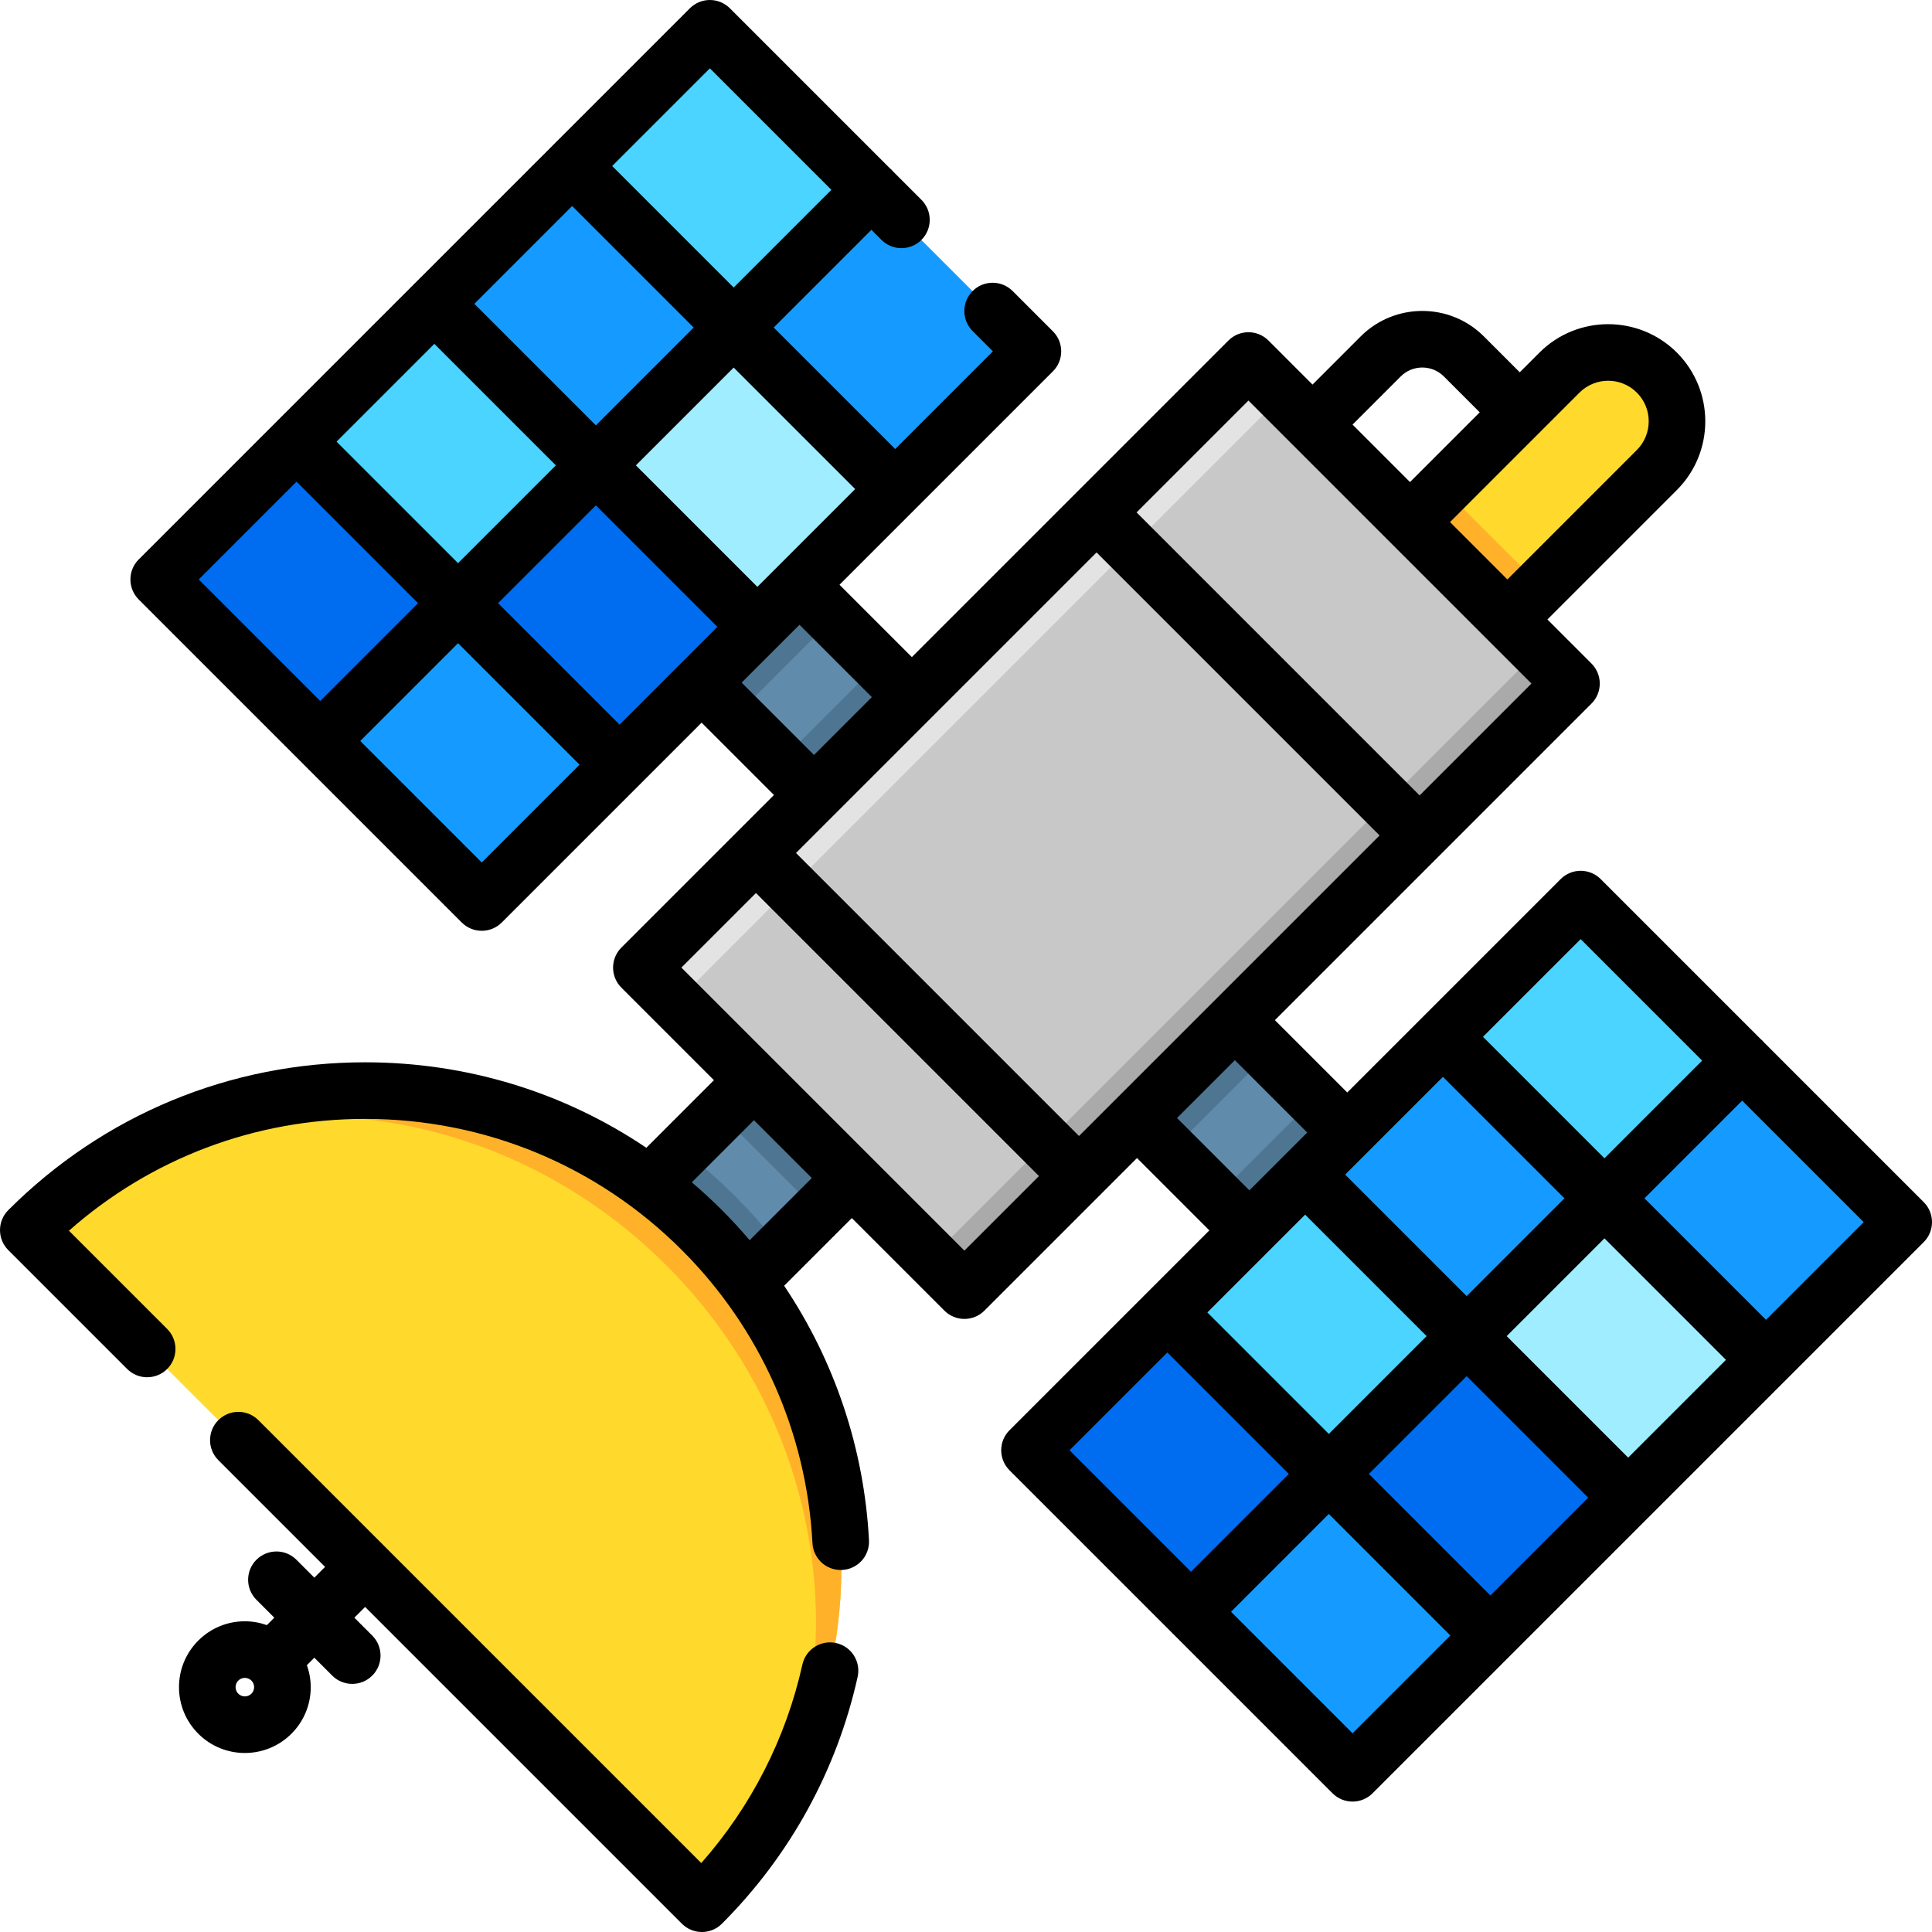 <?xml version="1.0" encoding="iso-8859-1"?>
<!-- Generator: Adobe Illustrator 19.0.0, SVG Export Plug-In . SVG Version: 6.00 Build 0)  -->
<svg xmlns="http://www.w3.org/2000/svg" xmlns:xlink="http://www.w3.org/1999/xlink" version="1.1" id="Layer_1" x="0px" y="0px" viewBox="0 0 512 512" style="enable-background:new 0 0 512 512;" xml:space="preserve" width="512" height="512">
<g id="XMLID_114_">
	<g id="XMLID_115_">
		<g id="XMLID_116_">
			
				<rect id="XMLID_2801_" x="190.039" y="255.536" transform="matrix(-0.707 -0.707 0.707 -0.707 141.034 665.66)" style="fill:#618BAA;" width="36.682" height="96.17"/>
			<path id="XMLID_2798_" style="fill:#4E7693;" d="M161.409,324.653l25.938,25.938l19.669-19.669     c-3.676-4.817-7.715-9.434-12.109-13.829c-4.395-4.395-9.012-8.434-13.829-12.109L161.409,324.653z"/>
			
				<rect id="XMLID_2795_" x="204.79" y="261.646" transform="matrix(-0.707 -0.707 0.707 -0.707 176.647 650.909)" style="fill:#4E7693;" width="36.682" height="54.447"/>
			
				<rect id="XMLID_2792_" x="157.738" y="222.176" transform="matrix(-0.707 -0.707 0.707 -0.707 293.38 602.556)" style="fill:#618BAA;" width="227.492" height="36.682"/>
			
				<rect id="XMLID_2789_" x="187.586" y="150.116" transform="matrix(-0.707 -0.707 0.707 -0.707 221.32 428.588)" style="fill:#4E7693;" width="23.676" height="36.682"/>
			
				<rect id="XMLID_2786_" x="331.706" y="294.236" transform="matrix(-0.707 -0.707 0.707 -0.707 365.44 776.524)" style="fill:#4E7693;" width="23.676" height="36.682"/>
			
				<rect id="XMLID_2783_" x="253.143" y="167.404" transform="matrix(0.707 -0.707 0.707 0.707 -90.555 262.414)" style="fill:#4E7693;" width="36.682" height="146.225"/>
			<g id="XMLID_117_">
				<path id="XMLID_2765_" style="fill:#FFDA2C;" d="M365.417,146.599l25.812,25.812l47.86-47.86      c3.565-3.565,5.343-8.233,5.343-12.902c0-4.669-1.779-9.338-5.343-12.902c-7.129-7.129-18.69-7.129-25.812-0.007      L365.417,146.599z"/>
				
					<rect id="XMLID_2764_" x="374.774" y="132.686" transform="matrix(0.707 -0.707 0.707 0.707 6.588 317.781)" style="fill:#FFB229;" width="24.231" height="36.504"/>
			</g>
			
				<rect id="XMLID_2760_" x="179.453" y="158.255" transform="matrix(0.707 -0.707 0.707 0.707 -68.826 271.414)" style="fill:#C8C8C8;" width="227.521" height="121.066"/>
			
				<rect id="XMLID_2757_" x="217.88" y="251.025" transform="matrix(0.707 -0.707 0.707 0.707 -84.743 309.841)" style="fill:#AAAAAA;" width="227.521" height="12.378"/>
			
				<rect id="XMLID_2754_" x="141.236" y="174.085" transform="matrix(0.707 -0.707 0.707 0.707 -52.996 233.197)" style="fill:#E3E3E3;" width="227.521" height="12.972"/>
			<g id="XMLID_125_">
				<g id="XMLID_129_">
					
						<rect id="XMLID_2751_" x="54.614" y="62.803" transform="matrix(0.707 -0.707 0.707 0.707 -40.965 147.774)" style="fill:#159BFF;" width="206.566" height="121.066"/>
					
						<rect id="XMLID_2745_" x="165.465" y="16.872" transform="matrix(-0.707 0.707 -0.707 -0.707 359.885 -54.792)" style="fill:#4AD4FF;" width="51.65" height="60.533"/>
					
						<rect id="XMLID_2741_" x="171.746" y="96.198" transform="matrix(-0.707 0.707 -0.707 -0.707 426.699 76.184)" style="fill:#9FEDFF;" width="51.65" height="60.533"/>
					
						<rect id="XMLID_2738_" x="135.224" y="132.72" transform="matrix(-0.707 0.707 -0.707 -0.707 390.177 164.356)" style="fill:#006DF0;" width="51.65" height="60.533"/>
					
						<rect id="XMLID_2735_" x="92.421" y="89.917" transform="matrix(-0.707 0.707 -0.707 -0.707 286.841 121.553)" style="fill:#4AD4FF;" width="51.65" height="60.533"/>
					
						<rect id="XMLID_2732_" x="55.899" y="126.439" transform="matrix(-0.707 0.707 -0.707 -0.707 250.319 209.725)" style="fill:#006DF0;" width="51.65" height="60.533"/>
				</g>
				<g id="XMLID_130_">
					
						<rect id="XMLID_2728_" x="285.382" y="293.571" transform="matrix(0.707 -0.707 0.707 0.707 -136.552 378.542)" style="fill:#159BFF;" width="206.566" height="121.066"/>
					
						<rect id="XMLID_2725_" x="396.234" y="247.641" transform="matrix(-0.707 0.707 -0.707 -0.707 917.009 175.976)" style="fill:#4AD4FF;" width="51.65" height="60.533"/>
					
						<rect id="XMLID_2722_" x="402.515" y="326.966" transform="matrix(-0.707 0.707 -0.707 -0.707 983.823 306.952)" style="fill:#9FEDFF;" width="51.65" height="60.533"/>
					
						<rect id="XMLID_2719_" x="365.992" y="363.488" transform="matrix(-0.707 0.707 -0.707 -0.707 947.301 395.124)" style="fill:#006DF0;" width="51.65" height="60.533"/>
					
						<rect id="XMLID_2716_" x="323.189" y="320.685" transform="matrix(-0.707 0.707 -0.707 -0.707 843.965 352.321)" style="fill:#4AD4FF;" width="51.65" height="60.533"/>
					
						<rect id="XMLID_2713_" x="286.667" y="357.207" transform="matrix(-0.707 0.707 -0.707 -0.707 807.443 440.493)" style="fill:#006DF0;" width="51.65" height="60.533"/>
				</g>
			</g>
			<path id="XMLID_2710_" style="fill:#FFDA2C;" d="M186.011,504.501c49.295-49.295,49.295-129.217,0-178.511     s-129.217-49.295-178.511,0L186.011,504.501z"/>
			<path id="XMLID_2709_" style="fill:#FFB229;" d="M207.906,475.124c25.79-47.8,18.497-108.748-21.892-149.137     S84.677,278.305,36.877,304.095c46.066-17.712,101.359-7.107,139.747,31.282S225.618,429.058,207.906,475.124z"/>
		</g>
	</g>
	<g id="XMLID_137_">
		<path id="XMLID_144_" d="M509.804,318.571l-42.321-42.321c-0.145-0.173-0.295-0.344-0.458-0.506    c-0.162-0.162-0.332-0.312-0.505-0.456l-42.323-42.323c-2.93-2.928-7.678-2.928-10.607,0l-56.556,56.556l-19.17-19.17    l83.897-83.897c1.406-1.407,2.196-3.314,2.196-5.304s-0.79-3.896-2.196-5.304l-11.679-11.679l34.309-34.31    c10.039-10.04,10.039-26.377-0.001-36.417c-10.042-10.04-26.377-10.038-36.417,0l-5.221,5.221l-9.51-9.51    c-8.997-8.998-23.641-8.998-32.642,0l-12.767,12.767L336.154,90.24c-2.93-2.928-7.678-2.928-10.607,0l-83.897,83.897    l-19.171-19.171l56.556-56.556c2.929-2.93,2.929-7.678,0-10.606L268.36,77.129c-2.929-2.929-7.678-2.93-10.606-0.001    c-2.929,2.929-2.93,7.678-0.001,10.606l5.372,5.373l-25.891,25.891l-32.196-32.197l25.891-25.891l2.658,2.658    c2.928,2.928,7.677,2.928,10.606,0c2.929-2.93,2.929-7.678,0-10.607l-7.479-7.479c-0.145-0.173-0.295-0.344-0.458-0.506    c-0.162-0.162-0.332-0.313-0.505-0.457L193.429,2.196C192.022,0.79,190.115,0,188.125,0s-3.897,0.79-5.303,2.196L36.758,148.261    c-2.929,2.93-2.929,7.678,0,10.607l42.796,42.796c0.002,0.002,0.004,0.005,0.007,0.008s0.005,0.004,0.008,0.007l42.796,42.796    c1.406,1.406,3.314,2.196,5.303,2.196s3.897-0.79,5.303-2.196l52.965-52.964l19.171,19.171l-40.44,40.44    c-1.407,1.407-2.197,3.314-2.197,5.304s0.79,3.896,2.197,5.304l24.531,24.531l-17.911,17.911    c-21.857-14.732-47.584-22.652-74.53-22.652c-35.72,0-69.302,13.909-94.559,39.167C0.79,322.093,0,324,0,325.989    s0.79,3.896,2.197,5.304l31.5,31.499c2.929,2.928,7.678,2.928,10.606,0c2.929-2.93,2.929-7.678,0-10.607l-26.032-26.031    c21.694-19.166,49.285-29.635,78.485-29.635c31.713,0,61.528,12.35,83.952,34.774c20.771,20.771,33.06,48.354,34.603,77.668    c0.211,4.002,3.522,7.105,7.483,7.105c0.133,0,0.267-0.003,0.401-0.011c4.136-0.218,7.313-3.747,7.095-7.884    c-1.279-24.295-9.118-47.53-22.485-67.433l17.936-17.935l24.531,24.531c1.464,1.464,3.384,2.196,5.303,2.196    s3.838-0.732,5.303-2.196l40.441-40.441l19.17,19.171l-52.964,52.964c-2.929,2.93-2.929,7.678,0,10.607l85.606,85.606    c1.465,1.464,3.385,2.196,5.304,2.196s3.839-0.732,5.304-2.196l146.064-146.064C512.732,326.249,512.732,321.501,509.804,318.571z     M418.894,248.875l32.197,32.197l-25.891,25.891l-32.197-32.197L418.894,248.875z M431.481,386.288l-32.196-32.196l25.914-25.914    l32.196,32.196L431.481,386.288z M394.958,422.81l-32.196-32.196l25.915-25.915l32.196,32.196L394.958,422.81z M345.874,321.895    l32.197,32.197l-25.915,25.915l-32.196-32.196L345.874,321.895z M388.677,343.484l-32.197-32.197l5.837-5.837    c0.007-0.007,0.014-0.012,0.02-0.018c0.007-0.007,0.012-0.014,0.018-0.02l20.039-20.039l32.197,32.197L388.677,343.484z     M285.947,301.054l-75-75l79.654-79.653l75,75L285.947,301.054z M433.783,104.048c4.191,4.191,4.191,11.012,0,15.203    l-34.309,34.309l-15.203-15.203l34.309-34.309C422.771,99.857,429.592,99.857,433.783,104.048z M371.206,99.76    c3.152-3.15,8.278-3.15,11.429,0l9.509,9.509l-18.48,18.48l-15.223-15.223L371.206,99.76z M330.851,106.151l75,75l-29.643,29.643    l-75-75L330.851,106.151z M164.19,192.042l-32.197-32.196l25.915-25.915l32.196,32.196L164.19,192.042z M115.105,91.127    l32.197,32.197l-25.915,25.915L89.19,117.043L115.105,91.127z M151.628,54.605l32.197,32.197l-25.915,25.916L125.712,80.52    L151.628,54.605z M226.627,129.605l-25.915,25.915l-32.196-32.196l25.915-25.916L226.627,129.605z M188.125,18.107l32.196,32.197    l-25.891,25.891l-32.197-32.197L188.125,18.107z M78.583,127.65l32.197,32.196l-25.915,25.916l-32.196-32.197L78.583,127.65z     M127.667,228.565l-32.196-32.196l25.915-25.916l32.197,32.196L127.667,228.565z M196.542,180.903l15.33-15.33l19.171,19.171    l-15.33,15.33L196.542,180.903z M198.664,328.666c-2.335-2.746-4.781-5.412-7.349-7.981c-2.573-2.573-5.236-5.021-7.974-7.355    l16.464-16.464l15.33,15.33L198.664,328.666z M255.576,331.425l-75-75l19.764-19.764l75,75L255.576,331.425z M311.926,296.288    l15.33-15.33l19.17,19.17l-15.33,15.33L311.926,296.288z M309.351,358.418l32.196,32.196l-25.916,25.916l-32.196-32.196    L309.351,358.418z M358.436,459.333l-32.196-32.196l25.916-25.916l32.196,32.196L358.436,459.333z M468.002,349.766    l-32.196-32.196l25.891-25.891l32.196,32.196L468.002,349.766z"/>
		<path id="XMLID_169_" d="M221.589,435.423c-4.045-0.896-8.05,1.652-8.948,5.694c-4.345,19.556-13.557,37.601-26.796,52.61    L68.47,376.352c-2.929-2.928-7.678-2.928-10.606,0c-2.929,2.93-2.929,7.678,0,10.607l28.286,28.286l-2.85,2.85l-4.742-4.742    c-2.929-2.928-7.678-2.928-10.606,0c-2.929,2.93-2.929,7.678,0,10.607l4.742,4.742l-1.972,1.972    c-1.85-0.655-3.811-1.016-5.832-1.016c-4.663,0-9.045,1.816-12.341,5.112c-3.297,3.297-5.113,7.68-5.113,12.342    s1.815,9.045,5.112,12.342c0,0,0,0.001,0.001,0.001c3.402,3.401,7.871,5.103,12.341,5.103s8.939-1.701,12.343-5.104    c3.296-3.297,5.112-7.68,5.112-12.342c0-2.021-0.361-3.981-1.015-5.831l1.972-1.972l4.742,4.742    c1.464,1.464,3.384,2.196,5.303,2.196s3.839-0.732,5.303-2.196c2.929-2.93,2.929-7.678,0-10.607l-4.742-4.742l2.85-2.85    l83.952,83.952c1.464,1.464,3.384,2.196,5.303,2.196c1.919,0,3.839-0.732,5.303-2.196c18.024-18.024,30.463-40.65,35.969-65.433    C228.182,440.327,225.633,436.321,221.589,435.423z M66.624,448.848c-0.957,0.957-2.514,0.957-3.471,0    c-0.625-0.625-0.719-1.355-0.719-1.735s0.093-1.109,0.719-1.735c0.625-0.625,1.355-0.719,1.735-0.719    c0.379,0,1.11,0.094,1.736,0.72c0.625,0.625,0.718,1.354,0.718,1.734S67.249,448.223,66.624,448.848z"/>
	</g>
</g>















</svg>

